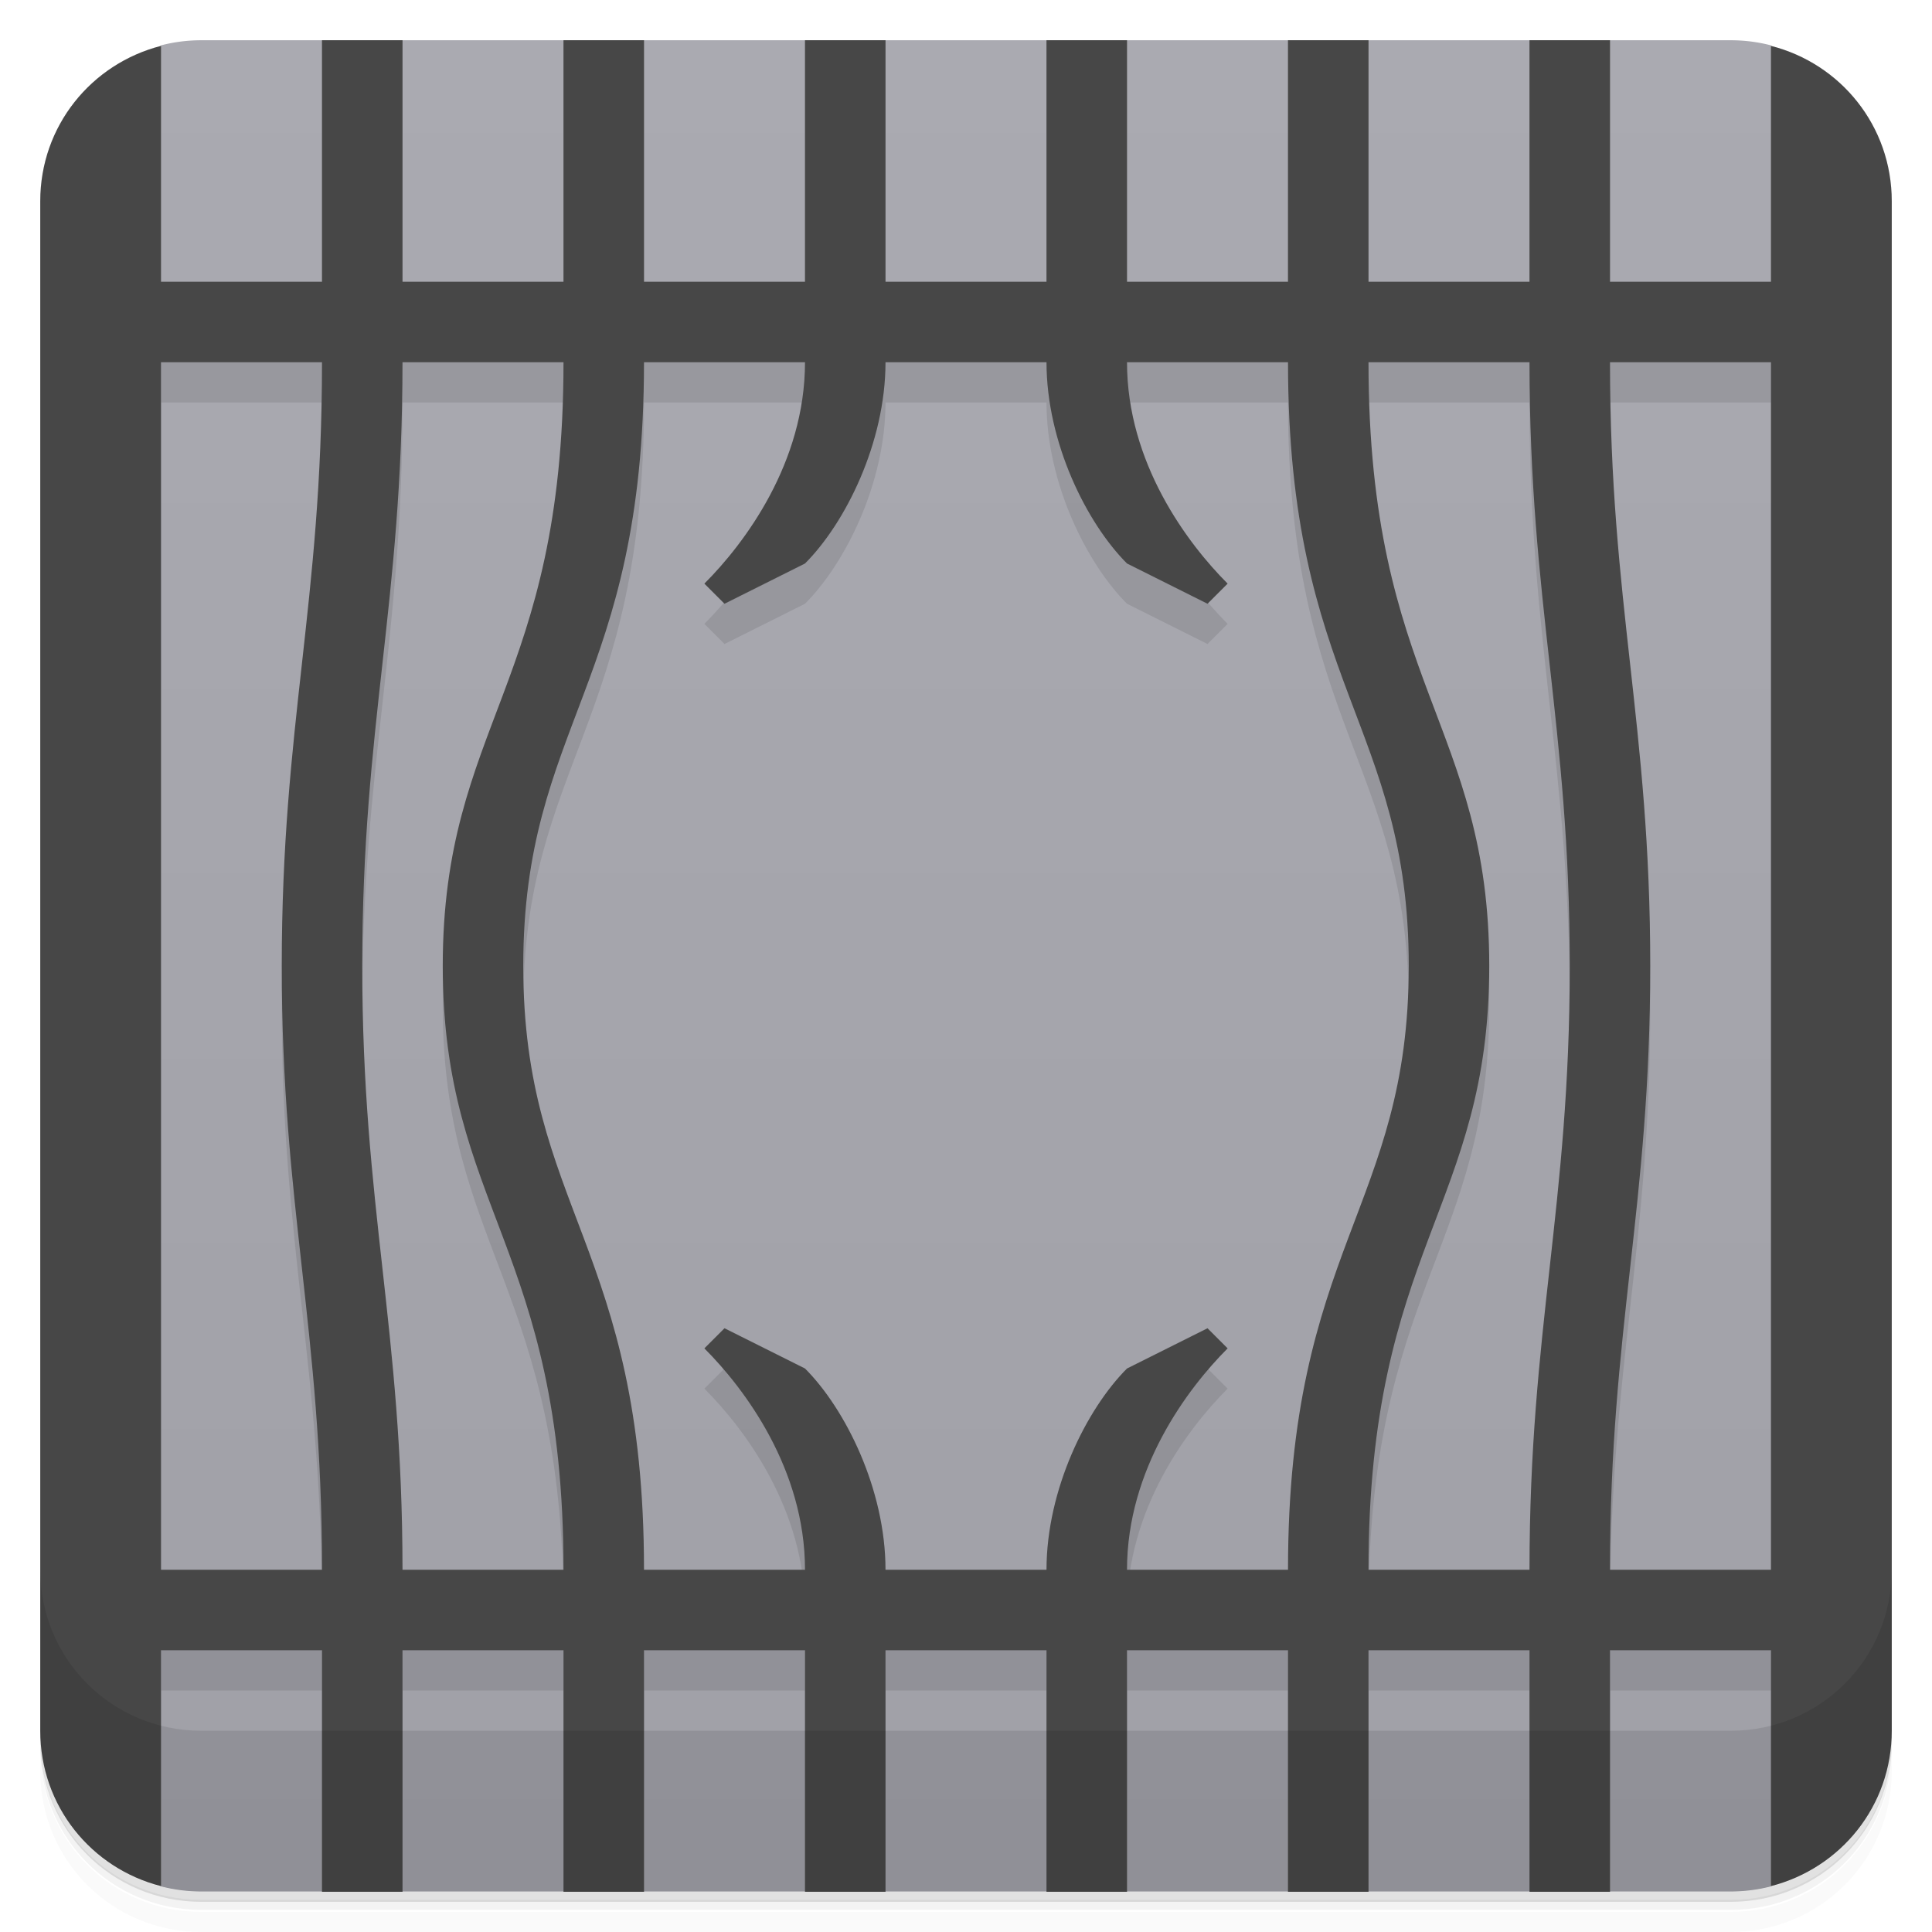 <svg version="1.1" viewBox="0 0 48 48" xmlns="http://www.w3.org/2000/svg">
 <defs>
  <linearGradient id="bg" x2="0" y1="1" y2="47" gradientUnits="userSpaceOnUse">
   <stop stop-color="#a0a0a8" style="stop-color:#aaaab1" offset="0"/>
   <stop stop-color="#96969e" style="stop-color:#a0a0a7" offset="1"/>
  </linearGradient>
 </defs>
 <path d="m1 43v0.25c0 2.22 1.78 4 4 4h38c2.22 0 4-1.78 4-4v-0.25c0 2.22-1.78 4-4 4h-38c-2.22 0-4-1.78-4-4zm0 0.5v0.5c0 2.22 1.78 4 4 4h38c2.22 0 4-1.78 4-4v-0.5c0 2.22-1.78 4-4 4h-38c-2.22 0-4-1.78-4-4z" opacity=".02"/>
 <path d="m1 43.2v0.25c0 2.22 1.78 4 4 4h38c2.22 0 4-1.78 4-4v-0.25c0 2.22-1.78 4-4 4h-38c-2.22 0-4-1.78-4-4z" opacity=".05"/>
 <path d="m1 43v0.25c0 2.22 1.78 4 4 4h38c2.22 0 4-1.78 4-4v-0.25c0 2.22-1.78 4-4 4h-38c-2.22 0-4-1.78-4-4z" opacity=".1"/>
 <path d="m5 1h38a4 4 0 0 1 1 0.127l1 1.87v42l-1 1.87a4 4 0 0 1-1 0.127h-38a4 4 0 0 1-1-0.127l-1-1.87v-42l1-1.87a4 4 0 0 1 1-0.127z" fill="url(#bg)"/>
 <path d="m8 1v7h-4v-6.86c-1.73 0.444-3 1.99-3 3.86v38c0 1.87 1.27 3.42 3 3.86v-4.86h4v5h2v-5h4v5h2v-5h4v5h2v-5h4v5h2v-5h4v5h2v-5h4v5h2v-5h4v4.86c1.73-0.444 3-1.99 3-3.86v-38c0-1.87-1.27-3.42-3-3.86v6.86h-4v-7h-2v7h-4v-7h-2v7h-4v-7h-2v7h-4v-7h-2v7h-4v-7h-2v7h-4v-7h-2zm-4 9h4c0 6-1 9-1 15s1 9 1 15h-4v-30zm6 0h4c0 8-3 9-3 15s3 7 3 15h-4c0-6-1-9-1-15s1-9 1-15zm6 0h4c0 2.5-1.5 4.5-2.5 5.5l0.5 0.5 2-1c1-1 2-3 2-5h4c0 2 1 4 2 5l2 1 0.5-0.5c-1-1-2.5-3-2.5-5.5h4c0 8 3 9 3 15s-3 7-3 15h-4c0-2.5 1.5-4.5 2.5-5.5l-0.5-0.5-2 1c-1 1-2 3-2 5h-4c0-2-1-4-2-5l-2-1-0.5 0.5c1 1 2.5 3 2.5 5.5h-4c0-8-3-9-3-15s3-7 3-15zm18 0h4c0 6 1 9 1 15s-1 9-1 15h-4c0-8 3-9 3-15s-3-7-3-15zm6 0h4v30h-4c0-6 1-9 1-15s-1-9-1-15z" opacity=".1"/>
 <path d="m8 1v6h-4v-5.86c-1.73 0.444-3 1.99-3 3.86v38c0 1.87 1.27 3.42 3 3.86v-5.86h4v6h2v-6h4v6h2v-6h4v6h2v-6h4v6h2v-6h4v6h2v-6h4v6h2v-6h4v5.86c1.73-0.444 3-1.99 3-3.86v-38c0-1.87-1.27-3.42-3-3.86v5.86h-4v-6h-2v6h-4v-6h-2v6h-4v-6h-2v6h-4v-6h-2v6h-4v-6h-2v6h-4v-6h-2zm-4 8h4c0 6-1 9-1 15s1 9 1 15h-4v-30zm6 0h4c0 8-3 9-3 15s3 7 3 15h-4c0-6-1-9-1-15s1-9 1-15zm6 0h4c0 2.5-1.5 4.5-2.5 5.5l0.5 0.5 2-1c1-1 2-3 2-5h4c0 2 1 4 2 5l2 1 0.5-0.5c-1-1-2.5-3-2.5-5.5h4c0 8 3 9 3 15s-3 7-3 15h-4c0-2.5 1.5-4.5 2.5-5.5l-0.5-0.5-2 1c-1 1-2 3-2 5h-4c0-2-1-4-2-5l-2-1-0.5 0.5c1 1 2.5 3 2.5 5.5h-4c0-8-3-9-3-15s3-7 3-15zm18 0h4c0 6 1 9 1 15s-1 9-1 15h-4c0-8 3-9 3-15s-3-7-3-15zm6 0h4v30h-4c0-6 1-9 1-15s-1-9-1-15z" style="fill:#474747"/>
 <path d="m1 39v4c0 2.22 1.78 4 4 4h38c2.22 0 4-1.78 4-4v-4c0 2.22-1.78 4-4 4h-38c-2.22 0-4-1.78-4-4z" opacity=".1"/>
</svg>
